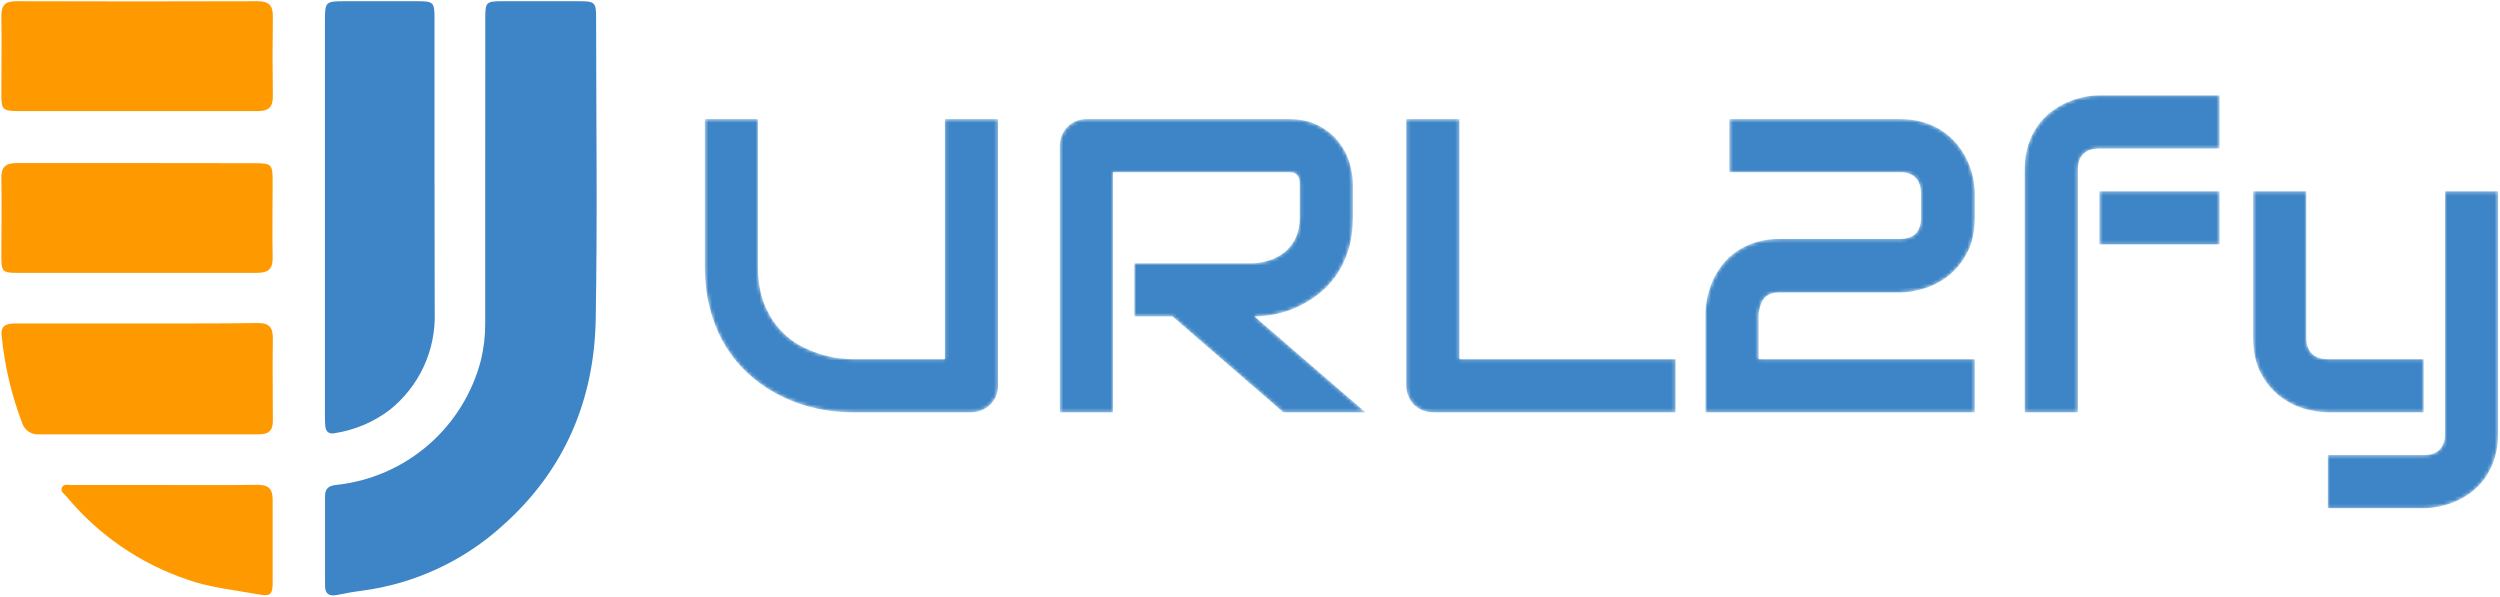 <svg width="683" height="163" viewBox="0 0 683 163" fill="none" xmlns="http://www.w3.org/2000/svg">
<path d="M132.562 48.755V88.433C132.569 91.785 132.176 95.126 131.391 98.384C129.061 107.409 124.033 115.509 116.978 121.6C109.923 127.692 101.177 131.486 91.908 132.475C89.993 132.67 88.822 133.326 88.804 135.402V160.109C88.804 162.256 89.957 162.965 92.015 162.557C94.072 162.149 96.467 161.688 98.719 161.404C113.233 159.533 126.813 153.22 137.599 143.33C154.254 128.413 162.343 109.292 162.751 87.245C163.229 59.717 162.875 32.26 162.857 4.625C162.857 0.777 162.467 0.333 158.494 0.333H137.032C132.881 0.333 132.58 0.652 132.58 4.785C132.568 19.46 132.562 34.116 132.562 48.755Z" fill="#3D85C6"/>
<path d="M118.709 46.627V4.679C118.691 0.759 118.337 0.333 114.399 0.333H94.232C88.911 0.333 88.769 0.457 88.769 5.814V113.496C88.769 114.472 88.769 115.447 88.875 116.423C89.017 118.072 89.975 118.658 91.571 118.321C96.932 117.476 102.005 115.333 106.346 112.077C110.364 108.909 113.581 104.841 115.738 100.201C117.894 95.561 118.93 90.479 118.762 85.365C118.727 72.429 118.709 59.516 118.709 46.627Z" fill="#3D85C6"/>
<path d="M37.313 30.344H70.464C73.355 30.344 74.579 29.28 74.544 26.318C74.437 19.069 74.437 11.815 74.544 4.555C74.597 1.557 73.515 0.333 70.393 0.333C48.399 0.404 26.405 0.404 4.411 0.333C1.502 0.333 0.367 1.362 0.367 4.324C0.491 11.419 0.367 18.62 0.367 25.786C0.367 29.99 0.739 30.327 5.085 30.344H37.313ZM37.42 44.552H4.588C1.52 44.552 0.314 45.616 0.367 48.72C0.509 55.815 0.367 63.034 0.367 70.182C0.367 74.155 0.739 74.545 4.606 74.545H70.234C73.267 74.545 74.544 73.517 74.49 70.395C74.349 63.566 74.49 56.737 74.49 49.908C74.49 44.729 74.313 44.587 69.169 44.587L37.42 44.552ZM37.455 88.363H4.269C1.875 88.363 0.065 88.877 0.456 91.768C1.255 99.936 3.146 107.959 6.078 115.625C6.404 116.594 7.051 117.423 7.912 117.975C8.773 118.527 9.797 118.767 10.814 118.658H70.677C73.479 118.658 74.579 117.611 74.544 114.826C74.544 107.341 74.419 99.856 74.544 92.371C74.544 89.214 73.338 88.221 70.305 88.256C59.361 88.416 48.417 88.345 37.455 88.363ZM45.242 132.51H19.576C18.636 132.51 17.412 132.12 16.916 133.184C16.419 134.249 17.554 134.958 18.14 135.614C26.827 146.105 38.263 153.972 51.166 158.336C57.445 160.571 64.025 161.174 70.5 162.362C73.728 162.965 74.473 162.575 74.49 159.293V136.554C74.49 133.362 73.196 132.422 70.198 132.457C61.933 132.581 53.578 132.51 45.242 132.51Z" fill="#FF9900"/>
<mask id="mask0_1_75" style="mask-type:luminance" maskUnits="userSpaceOnUse" x="192" y="26" width="491" height="113">
<path d="M272.67 32.529V105.326C272.67 106.374 272.483 107.342 272.11 108.232C271.737 109.122 271.213 109.896 270.539 110.557C269.879 111.202 269.096 111.712 268.192 112.085C267.303 112.458 266.356 112.644 265.351 112.644H232.612C229.512 112.644 226.384 112.307 223.227 111.633C220.056 110.973 216.992 109.94 214.036 108.533C211.065 107.141 208.281 105.362 205.684 103.195C203.072 101.043 200.791 98.481 198.839 95.511C196.873 92.555 195.338 89.168 194.233 85.351C193.114 81.534 192.554 77.279 192.554 72.587V32.529H207.083V72.587C207.083 76.676 207.65 80.142 208.784 82.983C209.917 85.81 211.36 88.171 213.11 90.065C214.861 91.973 216.777 93.466 218.857 94.542C220.952 95.618 222.94 96.422 224.82 96.953C226.7 97.469 228.357 97.792 229.792 97.921C231.227 98.051 232.167 98.115 232.612 98.115H258.14V32.529H272.67ZM369.596 50.179V59.456C369.596 62.771 369.187 65.734 368.369 68.346C367.551 70.944 366.446 73.24 365.054 75.234C363.663 77.229 362.048 78.936 360.211 80.357C358.389 81.763 356.48 82.926 354.486 83.844C352.491 84.763 350.482 85.423 348.459 85.825C346.435 86.241 344.527 86.449 342.733 86.449L373.062 112.644H350.611L320.326 86.449H309.886V71.919H342.733C344.556 71.761 346.22 71.381 347.727 70.778C349.234 70.162 350.54 69.329 351.644 68.282C352.749 67.234 353.596 65.978 354.184 64.515C354.787 63.037 355.088 61.351 355.088 59.456V50.287C355.088 49.469 354.981 48.845 354.766 48.414C354.565 47.984 354.306 47.668 353.991 47.467C353.675 47.266 353.338 47.144 352.979 47.101C352.635 47.072 352.312 47.058 352.01 47.058H304.074V112.644H289.545V39.847C289.545 38.843 289.732 37.889 290.105 36.984C290.478 36.095 290.987 35.313 291.633 34.638C292.293 33.978 293.068 33.462 293.958 33.088C294.847 32.715 295.816 32.529 296.864 32.529H352.01C355.253 32.529 357.987 33.117 360.211 34.294C362.45 35.456 364.265 36.927 365.657 38.706C367.063 40.471 368.075 42.38 368.692 44.432C369.295 46.47 369.596 48.386 369.596 50.179ZM457.762 98.115V112.644H391.509C390.461 112.644 389.492 112.458 388.603 112.085C387.713 111.712 386.938 111.202 386.278 110.557C385.632 109.896 385.123 109.122 384.75 108.232C384.377 107.342 384.19 106.374 384.19 105.326V32.529H398.719V98.115H457.762ZM539.514 98.115V112.644H465.92V85.76C465.92 84.382 466.085 82.926 466.415 81.39C466.731 79.841 467.219 78.305 467.879 76.784C468.553 75.249 469.422 73.792 470.483 72.414C471.545 71.037 472.83 69.817 474.336 68.755C475.843 67.693 477.587 66.847 479.567 66.215C481.533 65.584 483.764 65.268 486.261 65.268H519.001C520.981 65.268 522.445 64.773 523.392 63.783C524.339 62.793 524.812 61.351 524.812 59.456V53.02C524.812 51.055 524.332 49.569 523.37 48.565C522.394 47.56 520.981 47.058 519.13 47.058H472.464V32.529H519.13C521.584 32.529 523.793 32.844 525.759 33.476C527.74 34.107 529.483 34.954 530.99 36.016C532.497 37.078 533.795 38.297 534.886 39.675C535.962 41.053 536.845 42.495 537.534 44.002C538.222 45.508 538.725 47.037 539.04 48.586C539.356 50.136 539.514 51.578 539.514 52.913V59.456C539.514 63.216 538.832 66.388 537.469 68.971C536.12 71.568 534.42 73.677 532.368 75.299C530.315 76.92 528.106 78.09 525.738 78.807C523.37 79.539 521.167 79.905 519.13 79.905H486.261C485.07 79.905 484.123 80.07 483.42 80.4C482.717 80.745 482.164 81.197 481.762 81.756C481.375 82.316 481.088 82.947 480.902 83.65C480.715 84.354 480.564 85.057 480.449 85.76V98.115H539.514ZM606.392 52.246V66.775H573.545V52.246H606.392ZM606.392 26.05V40.579H573.652C571.672 40.579 570.18 41.067 569.175 42.043C568.171 43.033 567.668 44.475 567.668 46.369V112.644H553.139V46.369C553.139 43.887 553.455 41.655 554.086 39.675C554.732 37.695 555.586 35.951 556.648 34.444C557.71 32.938 558.929 31.654 560.307 30.592C561.684 29.53 563.127 28.669 564.633 28.009C566.14 27.334 567.654 26.839 569.175 26.523C570.711 26.208 572.167 26.05 573.545 26.05H606.392ZM682.482 52.246V118.456C682.482 120.953 682.166 123.199 681.535 125.193C680.904 127.188 680.064 128.939 679.017 130.446C677.983 131.952 676.778 133.237 675.401 134.299C674.023 135.36 672.581 136.229 671.074 136.903C669.553 137.563 668.032 138.051 666.511 138.367C664.99 138.682 663.54 138.84 662.163 138.84H635.945V124.332H662.163C664.1 124.332 665.549 123.823 666.511 122.804C667.487 121.8 667.974 120.35 667.974 118.456V52.246H682.482ZM662.163 98.115V112.644H635.945C633.865 112.644 631.64 112.293 629.273 111.59C626.905 110.872 624.695 109.703 622.643 108.081C620.605 106.474 618.912 104.372 617.563 101.774C616.229 99.191 615.561 96.02 615.561 92.26V52.246H630.091V92.26C630.091 94.155 630.593 95.604 631.597 96.608C632.602 97.613 634.087 98.115 636.053 98.115H662.163Z" fill="white"/>
</mask>
<g mask="url(#mask0_1_75)">
<path d="M272.67 32.529V105.326C272.67 106.374 272.483 107.342 272.11 108.232C271.737 109.122 271.213 109.896 270.539 110.557C269.879 111.202 269.096 111.712 268.192 112.085C267.303 112.458 266.356 112.644 265.351 112.644H232.612C229.512 112.644 226.384 112.307 223.227 111.633C220.056 110.973 216.992 109.94 214.036 108.533C211.065 107.141 208.281 105.362 205.684 103.195C203.072 101.043 200.791 98.481 198.839 95.511C196.873 92.555 195.338 89.168 194.233 85.351C193.114 81.534 192.554 77.279 192.554 72.587V32.529H207.083V72.587C207.083 76.676 207.65 80.142 208.784 82.983C209.917 85.81 211.36 88.171 213.11 90.065C214.861 91.973 216.777 93.466 218.857 94.542C220.952 95.618 222.94 96.422 224.82 96.953C226.7 97.469 228.357 97.792 229.792 97.921C231.227 98.051 232.167 98.115 232.612 98.115H258.14V32.529H272.67ZM369.596 50.179V59.456C369.596 62.771 369.187 65.734 368.369 68.346C367.551 70.944 366.446 73.24 365.054 75.234C363.663 77.229 362.048 78.936 360.211 80.357C358.389 81.763 356.48 82.926 354.486 83.844C352.491 84.763 350.482 85.423 348.459 85.825C346.435 86.241 344.527 86.449 342.733 86.449L373.062 112.644H350.611L320.326 86.449H309.886V71.919H342.733C344.556 71.761 346.22 71.381 347.727 70.778C349.234 70.162 350.54 69.329 351.644 68.282C352.749 67.234 353.596 65.978 354.184 64.515C354.787 63.037 355.088 61.351 355.088 59.456V50.287C355.088 49.469 354.981 48.845 354.766 48.414C354.565 47.984 354.306 47.668 353.991 47.467C353.675 47.266 353.338 47.144 352.979 47.101C352.635 47.072 352.312 47.058 352.01 47.058H304.074V112.644H289.545V39.847C289.545 38.843 289.732 37.889 290.105 36.984C290.478 36.095 290.987 35.313 291.633 34.638C292.293 33.978 293.068 33.462 293.958 33.088C294.847 32.715 295.816 32.529 296.864 32.529H352.01C355.253 32.529 357.987 33.117 360.211 34.294C362.45 35.456 364.265 36.927 365.657 38.706C367.063 40.471 368.075 42.38 368.692 44.432C369.295 46.47 369.596 48.386 369.596 50.179ZM457.762 98.115V112.644H391.509C390.461 112.644 389.492 112.458 388.603 112.085C387.713 111.712 386.938 111.202 386.278 110.557C385.632 109.896 385.123 109.122 384.75 108.232C384.377 107.342 384.19 106.374 384.19 105.326V32.529H398.719V98.115H457.762ZM539.514 98.115V112.644H465.92V85.76C465.92 84.382 466.085 82.926 466.415 81.39C466.731 79.841 467.219 78.305 467.879 76.784C468.553 75.249 469.422 73.792 470.483 72.414C471.545 71.037 472.83 69.817 474.336 68.755C475.843 67.693 477.587 66.847 479.567 66.215C481.533 65.584 483.764 65.268 486.261 65.268H519.001C520.981 65.268 522.445 64.773 523.392 63.783C524.339 62.793 524.812 61.351 524.812 59.456V53.02C524.812 51.055 524.332 49.569 523.37 48.565C522.394 47.56 520.981 47.058 519.13 47.058H472.464V32.529H519.13C521.584 32.529 523.793 32.844 525.759 33.476C527.74 34.107 529.483 34.954 530.99 36.016C532.497 37.078 533.795 38.297 534.886 39.675C535.962 41.053 536.845 42.495 537.534 44.002C538.222 45.508 538.725 47.037 539.04 48.586C539.356 50.136 539.514 51.578 539.514 52.913V59.456C539.514 63.216 538.832 66.388 537.469 68.971C536.12 71.568 534.42 73.677 532.368 75.299C530.315 76.92 528.106 78.09 525.738 78.807C523.37 79.539 521.167 79.905 519.13 79.905H486.261C485.07 79.905 484.123 80.07 483.42 80.4C482.717 80.745 482.164 81.197 481.763 81.756C481.375 82.316 481.088 82.947 480.902 83.65C480.715 84.354 480.564 85.057 480.449 85.76V98.115H539.514ZM606.392 52.246V66.775H573.545V52.246H606.392ZM606.392 26.05V40.579H573.652C571.672 40.579 570.18 41.067 569.175 42.043C568.171 43.033 567.668 44.475 567.668 46.369V112.644H553.139V46.369C553.139 43.887 553.455 41.655 554.086 39.675C554.732 37.695 555.586 35.951 556.648 34.444C557.71 32.938 558.929 31.654 560.307 30.592C561.684 29.53 563.127 28.669 564.633 28.009C566.14 27.334 567.654 26.839 569.175 26.523C570.711 26.208 572.167 26.05 573.545 26.05H606.392ZM682.482 52.246V118.456C682.482 120.953 682.166 123.199 681.535 125.193C680.904 127.188 680.064 128.939 679.017 130.446C677.983 131.952 676.778 133.237 675.401 134.299C674.023 135.36 672.581 136.229 671.074 136.903C669.553 137.563 668.032 138.051 666.511 138.367C664.99 138.682 663.54 138.84 662.163 138.84H635.945V124.332H662.163C664.1 124.332 665.549 123.823 666.511 122.804C667.487 121.8 667.974 120.35 667.974 118.456V52.246H682.482ZM662.163 98.115V112.644H635.945C633.865 112.644 631.64 112.293 629.273 111.59C626.905 110.872 624.695 109.703 622.643 108.081C620.605 106.474 618.912 104.372 617.563 101.774C616.229 99.191 615.561 96.02 615.561 92.26V52.246H630.091V92.26C630.091 94.155 630.593 95.604 631.597 96.608C632.602 97.613 634.087 98.115 636.053 98.115H662.163Z" fill="#3D85C6"/>
</g>
</svg>
